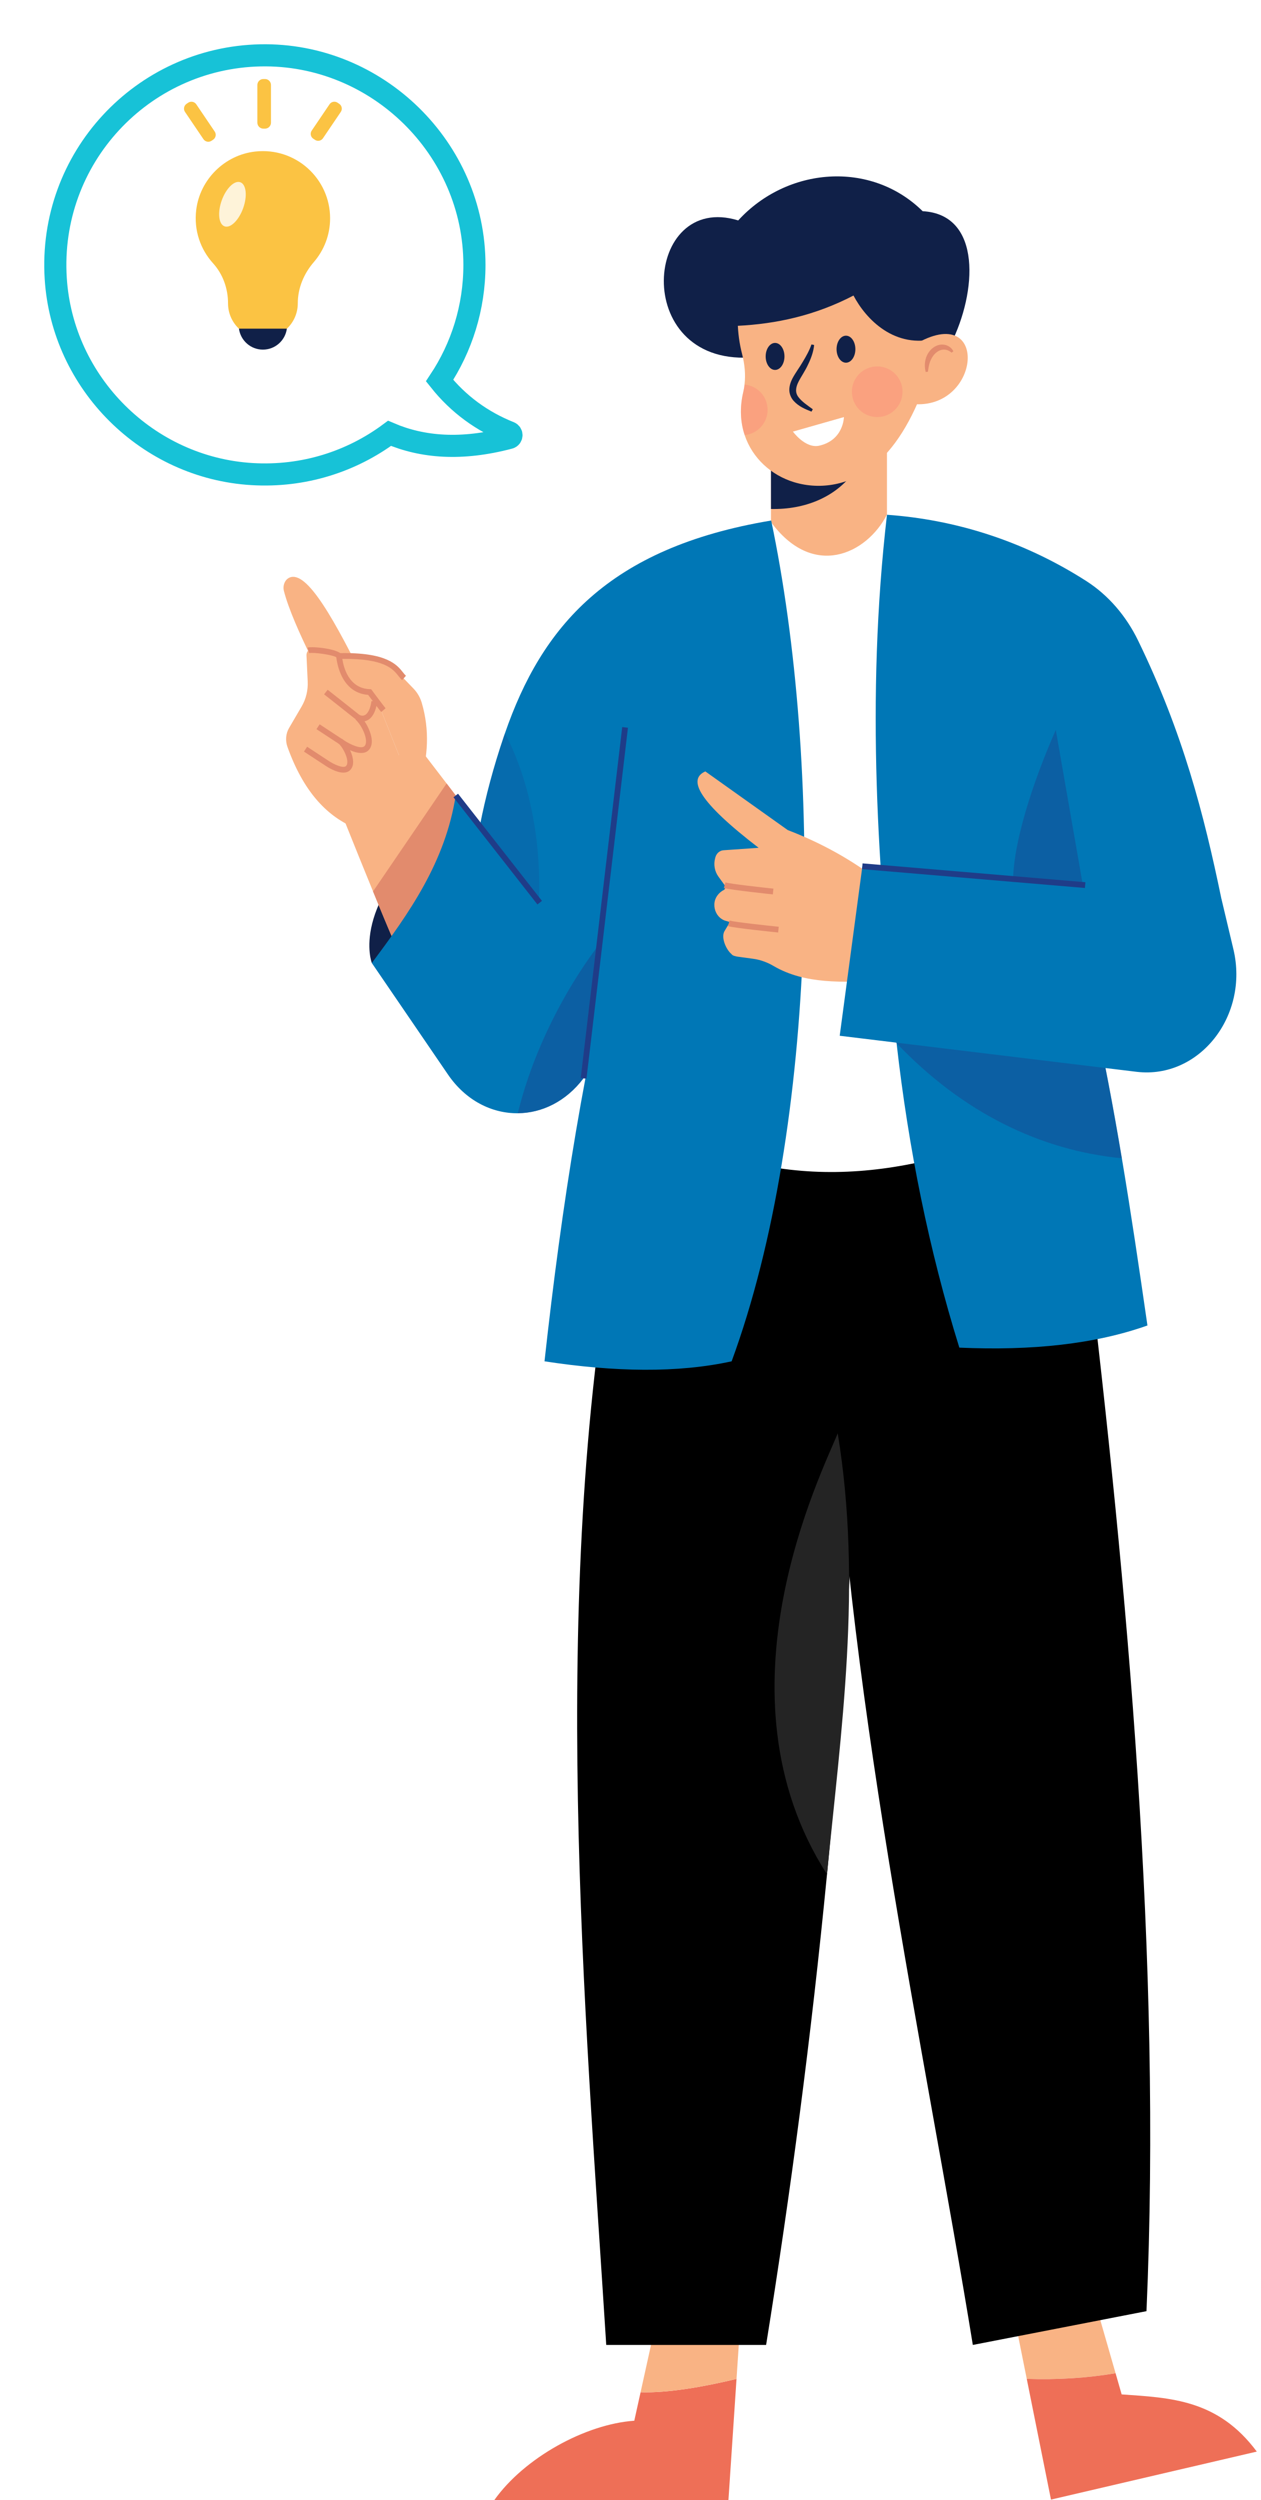 <svg width="114" height="226" viewBox="0 0 114 226" fill="none" xmlns="http://www.w3.org/2000/svg">
<path d="M33.614 87.052C33.614 87.052 31.521 81.724 40.155 74.529L40.025 86.434L33.614 87.052Z" fill="#102048"/>
<path d="M33.326 62.283C30.251 56.012 27.743 51.506 26.162 52.217C25.743 52.406 25.545 52.944 25.667 53.422C26.501 56.69 29.879 62.78 29.879 62.78L33.326 62.283Z" fill="#F9B384"/>
<path d="M37.251 71.249L31.851 74.741C29.48 73.671 27.413 71.513 25.985 67.511C25.786 66.95 25.833 66.315 26.131 65.811L27.261 63.877C27.664 63.196 27.858 62.394 27.816 61.581L27.708 59.245C27.7 59.075 27.761 58.91 27.874 58.793L28.709 57.933C28.858 57.778 29.087 57.764 29.252 57.899L30.998 59.326L30.657 59.303C30.657 59.303 30.945 62.325 33.19 62.474L34.357 63.968L37.251 71.249Z" fill="#F9B384"/>
<path d="M37.983 70.779L37.251 71.249L34.357 63.968L33.19 62.474C30.945 62.325 30.657 59.303 30.657 59.303L30.998 59.326L33.64 59.48C34.373 59.52 35.063 59.846 35.597 60.396L37.392 62.256C37.737 62.617 37.994 63.063 38.135 63.556C38.842 65.977 38.706 68.381 37.983 70.779Z" fill="#F9B384"/>
<path d="M41.202 71.907L39.982 83.472C39.982 83.472 36.492 86.235 36.319 86.523C36.241 86.648 35.042 83.812 33.724 80.583C32.023 76.434 30.124 71.641 30.124 71.641L37.711 67.35L40.375 70.824L41.202 71.907Z" fill="#F9B384"/>
<path d="M41.202 71.907L39.983 83.472C39.983 83.472 36.492 86.235 36.32 86.523C36.241 86.648 35.043 83.812 33.724 80.584L40.375 70.824L41.202 71.907Z" fill="#E28B6D"/>
<path d="M34.462 64.366C34.291 64.167 33.524 63.141 33.281 62.815C30.612 62.613 30.398 59.353 30.396 59.319L30.381 59.049L30.651 59.043C34.979 58.945 35.894 60.101 36.441 60.793C36.535 60.913 36.617 61.016 36.7 61.09L36.351 61.48C36.235 61.376 36.136 61.25 36.03 61.117C35.525 60.477 34.763 59.519 30.948 59.561C31.054 60.291 31.513 62.226 33.428 62.299L33.553 62.304L33.628 62.404C33.988 62.888 34.709 63.85 34.859 64.025L34.462 64.366Z" fill="#E28B6D"/>
<path d="M32.77 65.219C32.498 65.219 32.258 65.109 32.107 64.986C31.748 64.692 29.299 62.765 29.299 62.765L29.622 62.353C29.622 62.353 32.079 64.286 32.439 64.581C32.524 64.65 32.725 64.747 32.939 64.664C33.252 64.543 33.48 64.084 33.584 63.372L34.102 63.447C33.933 64.609 33.479 65.016 33.129 65.152C33.006 65.2 32.885 65.219 32.77 65.219Z" fill="#E28B6D"/>
<path d="M30.434 59.439C30.202 59.209 28.313 58.94 27.946 59.044L27.803 58.541C28.262 58.411 30.57 58.653 30.881 59.168L30.434 59.439Z" fill="#E28B6D"/>
<path d="M32.651 68.069C31.887 68.069 30.945 67.449 30.811 67.358L28.611 65.914L28.898 65.477L31.101 66.923C31.663 67.303 32.63 67.735 32.934 67.463C33.042 67.367 33.094 67.209 33.09 66.993C33.077 66.344 32.559 65.4 32.139 65.051L32.473 64.648C32.998 65.084 33.597 66.175 33.613 66.983C33.62 67.352 33.507 67.653 33.284 67.852C33.111 68.008 32.889 68.069 32.651 68.069Z" fill="#E28B6D"/>
<path d="M31.041 69.843C30.389 69.843 29.604 69.34 29.412 69.209L27.479 67.94L27.766 67.503L29.702 68.774C30.189 69.103 31.021 69.48 31.275 69.252C31.362 69.174 31.405 69.043 31.401 68.863C31.389 68.274 30.9 67.449 30.576 67.18L30.91 66.777C31.377 67.164 31.91 68.134 31.924 68.853C31.931 69.187 31.827 69.46 31.625 69.641C31.463 69.787 31.26 69.843 31.041 69.843Z" fill="#E28B6D"/>
<path d="M57.911 216.253L57.342 218.827C52.913 219.136 47.394 222.183 44.69 225.999H65.854L66.585 215.046C63.786 215.726 60.421 216.338 57.911 216.253Z" fill="#EE6F57"/>
<path d="M66.585 215.046L67.005 208.762L59.866 207.396L57.911 216.253C60.421 216.338 63.787 215.726 66.585 215.046Z" fill="#F9B384"/>
<path d="M100.853 214.535L98.24 205.445L91.088 206.399L92.823 215.044C95.588 215.141 98.284 214.97 100.853 214.535Z" fill="#F9B384"/>
<path d="M113.62 221.617C110.101 216.894 105.833 216.756 101.403 216.448L100.853 214.535C98.284 214.97 95.588 215.141 92.823 215.044L95.013 225.957L113.62 221.617Z" fill="#EE6F57"/>
<path d="M78.392 101.499L77.476 126.972C77.455 127.658 77.434 128.349 77.408 129.029C76.937 143.016 76.026 156.449 74.765 169.432C73.337 184.136 71.463 198.265 69.26 211.975H54.807C52.881 181.41 49.637 144.717 55.592 111.52L59.218 102.645L78.392 101.499Z" fill="black"/>
<path d="M98.275 112.95C101.902 143.287 105.042 177.25 103.647 208.923L87.948 211.976C83.659 185.563 76.169 151.588 75.215 120.963L73.122 96.064L96.66 102.646L98.275 112.95Z" fill="black"/>
<path d="M80.186 39.098H69.7V52.097H80.186V39.098Z" fill="#F9B384"/>
<path d="M69.634 47.103C73.471 52.423 78.353 50.093 80.185 46.518L92.658 101.932C81.019 106.944 69.829 107.687 59.342 101.741L65.971 49.27L69.634 47.103Z" fill="white"/>
<path d="M85.972 31.062C88.295 26.476 88.815 19.388 83.412 19.092C78.724 14.467 71.144 15.102 66.738 19.926C58.222 17.305 56.964 32.913 67.802 32.318L85.972 31.062Z" fill="#102048"/>
<path d="M69.7 39.098V46.011C72.797 46.078 75.4 44.929 76.984 42.944C76.984 42.944 73.927 40.808 71.516 39.098H69.7Z" fill="#102048"/>
<path d="M84.545 26.486L83.713 34.513C82.442 38.071 80.872 40.578 78.899 42.169C76.864 43.806 74.226 44.325 71.798 43.592C69.715 42.959 68.015 41.415 67.319 39.327C66.937 38.176 66.858 36.862 67.193 35.444C67.246 35.219 67.287 34.994 67.308 34.764C67.418 33.843 67.319 32.906 67.089 32.006C66.602 30.122 66.576 28.16 66.916 26.13L76.325 23.152L84.545 26.486Z" fill="#F9B384"/>
<path d="M66.144 123.06C61.275 124.127 55.566 124.029 49.226 123.06C50.783 108.883 52.918 95.276 56.204 82.803L42.511 81.467C42.64 79.259 42.928 76.984 43.382 74.654C43.891 72.029 44.615 69.331 45.547 66.578C45.578 66.48 45.614 66.382 45.651 66.284C48.956 56.718 54.96 49.513 69.719 47.054C74.343 69.092 73.993 101.69 66.144 123.06Z" fill="#0077B6"/>
<path d="M101.421 104.707C102.254 109.673 102.986 114.644 103.734 119.819C99.004 121.504 93.284 122.116 86.728 121.823C83.986 113.001 82.128 103.812 81.055 94.304C81.055 94.267 81.05 94.236 81.045 94.199C79.355 79.082 78.261 63.132 80.187 46.533C86.225 46.962 92.416 48.815 98.214 52.53C100.202 53.807 101.814 55.685 102.892 57.909C106.947 66.256 108.836 73.597 110.406 81.18L97.717 86.334C98.088 87.883 98.439 89.416 98.774 90.929C99.805 95.612 100.657 100.154 101.421 104.707Z" fill="#0077B6"/>
<path d="M59.123 77.463L57.425 91.291L56.633 92.339L52.746 97.484C51.164 99.575 48.993 100.618 46.81 100.636C44.455 100.654 42.1 99.483 40.494 97.128L33.614 87.053C36.999 82.528 40.261 77.929 41.199 71.907C45.639 77.083 46.957 79.033 46.957 79.033L59.123 77.463Z" fill="#0077B6"/>
<path d="M66.678 29.454C70.164 29.28 73.656 28.538 77.159 26.715C78.267 28.829 80.884 31.62 84.721 30.574L85.139 28.263L85.437 24.333L73.884 20.641L64.832 23.618L66.678 29.454Z" fill="#102048"/>
<path opacity="0.4" d="M101.421 104.707C94.043 103.99 87.046 100.589 81.055 94.304C81.028 94.272 80.997 94.246 80.971 94.215L81.044 94.199L98.773 90.929C99.804 95.612 100.657 100.154 101.421 104.707Z" fill="#1F3C88"/>
<path d="M75.733 129.569C77.981 143.264 76.026 156.45 74.765 169.433C64.226 153.023 74.336 133.06 75.733 129.569Z" fill="#242424"/>
<path d="M48.996 81.437L41.408 71.749L40.996 72.072L48.584 81.76L48.996 81.437Z" fill="#1F3C88"/>
<path opacity="0.4" d="M95.449 65.982L98.065 80.983C98.065 80.983 93.4 84.076 91.966 81.542C90.847 79.566 92.315 73.11 95.449 65.982Z" fill="#1F3C88"/>
<path d="M68.582 76.639L65.407 76.861C65.062 76.885 64.768 77.143 64.671 77.506L64.65 77.585C64.497 78.154 64.606 78.769 64.943 79.235L65.516 80.026C65.607 80.153 65.587 80.329 65.469 80.432C64.966 80.679 64.602 81.169 64.581 81.729C64.576 81.869 64.586 82.006 64.613 82.131C64.728 82.671 65.106 83.098 65.596 83.239L65.906 83.328C65.947 83.34 65.965 83.391 65.942 83.429L65.495 84.175C65.164 84.756 65.648 85.846 66.123 86.239C66.22 86.399 66.529 86.459 66.704 86.483L68.103 86.674C68.753 86.763 69.373 86.994 69.939 87.326C72.761 88.981 76.215 88.809 79.667 88.644L79.397 79.576C77.043 77.768 74.342 76.234 71.214 75.036L63.765 69.734C62.133 70.453 63.154 72.469 68.582 76.639Z" fill="#F9B384"/>
<path d="M110.406 81.18L111.506 85.814C112.935 91.83 108.425 97.552 102.775 96.892L75.913 93.63L77.962 78.318L110.406 81.18Z" fill="#0077B6"/>
<path d="M56.77 65.787L56.251 65.726L52.501 97.448L53.02 97.51L56.77 65.787Z" fill="#1F3C88"/>
<path d="M98.125 79.751L77.979 78.047L77.935 78.568L98.081 80.272L98.125 79.751Z" fill="#1F3C88"/>
<path d="M69.868 80.851C69.714 80.835 66.088 80.454 65.442 80.274L65.583 79.769C66.084 79.91 68.885 80.222 69.922 80.331L69.868 80.851Z" fill="#E28B6D"/>
<path d="M70.349 84.296C70.19 84.28 66.46 83.902 65.813 83.721L65.954 83.217C66.455 83.357 69.334 83.668 70.401 83.776L70.349 84.296Z" fill="#E28B6D"/>
<path d="M82.162 36.481C88.733 37.464 89.605 26.998 82.628 31.184L82.162 36.481Z" fill="#F9B384"/>
<path d="M83.682 33.624C83.603 33.286 83.582 32.925 83.657 32.566C83.73 32.208 83.906 31.858 84.181 31.585C84.453 31.317 84.84 31.118 85.25 31.15C85.658 31.171 86.034 31.421 86.188 31.756L86.024 31.878C85.786 31.672 85.513 31.58 85.252 31.607C84.991 31.627 84.743 31.767 84.544 31.958C84.341 32.151 84.196 32.407 84.082 32.686C83.978 32.971 83.933 33.281 83.886 33.607L83.682 33.624Z" fill="#E28B6D"/>
<path d="M70.069 33.441C70.539 33.441 70.92 32.894 70.92 32.22C70.92 31.546 70.539 30.999 70.069 30.999C69.6 30.999 69.219 31.546 69.219 32.22C69.219 32.894 69.6 33.441 70.069 33.441Z" fill="#102048"/>
<path d="M76.48 32.787C76.949 32.787 77.33 32.24 77.33 31.566C77.33 30.891 76.949 30.345 76.48 30.345C76.01 30.345 75.629 30.891 75.629 31.566C75.629 32.24 76.01 32.787 76.48 32.787Z" fill="#102048"/>
<path d="M73.602 31.188C73.54 31.809 73.319 32.407 73.051 32.955C72.803 33.508 72.429 34.035 72.185 34.517C71.934 35.017 71.867 35.486 72.18 35.893C72.487 36.309 72.995 36.642 73.48 36.996L73.361 37.211C72.807 36.986 72.215 36.755 71.749 36.238C71.518 35.984 71.355 35.606 71.358 35.234C71.363 34.862 71.481 34.529 71.625 34.24C71.934 33.656 72.283 33.217 72.58 32.699C72.883 32.195 73.168 31.69 73.362 31.136L73.602 31.188Z" fill="#102048"/>
<path d="M71.684 39.016L76.294 37.703C76.294 37.703 76.276 39.78 74.071 40.287C72.811 40.577 71.684 39.016 71.684 39.016Z" fill="white"/>
<path opacity="0.4" d="M69.396 37.046C69.396 38.239 68.486 39.223 67.319 39.328C66.937 38.176 66.859 36.863 67.193 35.445C67.246 35.22 67.288 34.995 67.308 34.765C68.481 34.864 69.396 35.848 69.396 37.046Z" fill="#FC8879"/>
<path opacity="0.4" d="M79.303 37.703C80.569 37.703 81.594 36.677 81.594 35.412C81.594 34.147 80.569 33.121 79.303 33.121C78.038 33.121 77.013 34.147 77.013 35.412C77.013 36.677 78.038 37.703 79.303 37.703Z" fill="#FC8879"/>
<path opacity="0.4" d="M53.351 93.697L52.746 97.484C51.164 99.575 48.993 100.618 46.81 100.636C48.962 91.855 54.066 85.52 54.066 85.52L53.351 93.697Z" fill="#1F3C88"/>
<path opacity="0.2" d="M48.724 81.509L43.383 74.653C43.892 72.029 44.615 69.331 45.547 66.578C45.578 66.48 45.615 66.381 45.651 66.283C46.663 68.172 49.024 73.482 48.724 81.509Z" fill="#1F3C88"/>
<g filter="url(#filter0_d_531_1600)">
<path d="M46.08 35.096C43.578 34.093 41.45 32.551 39.74 30.406C41.729 27.408 42.891 23.813 42.891 19.946C42.891 9.419 34.07 0.786 23.546 1.004C12.862 1.225 4.352 10.29 5.039 21.174C5.636 30.636 13.335 38.299 22.799 38.857C27.461 39.132 31.783 37.718 35.216 35.173C38.195 36.447 41.724 36.731 46.048 35.587C46.286 35.524 46.308 35.187 46.08 35.096Z" fill="white"/>
<path d="M46.08 35.096C43.578 34.093 41.45 32.551 39.74 30.406C41.729 27.408 42.891 23.813 42.891 19.946C42.891 9.419 34.07 0.786 23.546 1.004C12.862 1.225 4.352 10.29 5.039 21.174C5.636 30.636 13.335 38.299 22.799 38.857C27.461 39.132 31.783 37.718 35.216 35.173C38.195 36.447 41.724 36.731 46.048 35.587C46.286 35.524 46.308 35.187 46.08 35.096Z" stroke="#17C2D7" stroke-width="2" stroke-miterlimit="10"/>
</g>
<path d="M29.843 19.735C29.843 16.149 26.735 13.289 23.066 13.7C20.318 14.008 18.082 16.214 17.741 18.958C17.509 20.826 18.128 22.548 19.26 23.799C20.153 24.785 20.615 26.087 20.615 27.418V27.425C20.615 29.166 22.026 30.577 23.768 30.577C25.509 30.577 26.921 29.166 26.921 27.425V27.42C26.921 26.038 27.471 24.735 28.374 23.688C29.289 22.627 29.843 21.247 29.843 19.735Z" fill="#FBC343"/>
<path d="M23.768 31.605C24.877 31.605 25.791 30.78 25.934 29.711H21.602C21.746 30.78 22.66 31.605 23.768 31.605Z" fill="#102048"/>
<path opacity="0.8" d="M20.302 20.461C20.837 20.652 21.59 19.915 21.984 18.814C22.377 17.713 22.262 16.666 21.726 16.474C21.191 16.283 20.438 17.02 20.044 18.121C19.651 19.222 19.766 20.269 20.302 20.461Z" fill="white"/>
<path d="M23.959 11.629H23.806C23.51 11.629 23.267 11.386 23.267 11.09V7.682C23.267 7.385 23.51 7.143 23.806 7.143H23.959C24.255 7.143 24.498 7.385 24.498 7.682V11.09C24.498 11.387 24.255 11.629 23.959 11.629Z" fill="#FBC343"/>
<path d="M19.272 12.625L19.125 12.725C18.885 12.887 18.556 12.824 18.394 12.584L16.724 10.117C16.562 9.877 16.625 9.548 16.865 9.386L17.012 9.286C17.252 9.124 17.581 9.187 17.743 9.427L19.413 11.894C19.575 12.134 19.512 12.463 19.272 12.625Z" fill="#FBC343"/>
<path d="M28.317 12.535L28.473 12.64C28.71 12.801 29.036 12.738 29.197 12.5L30.812 10.113C30.973 9.875 30.91 9.549 30.673 9.389L30.518 9.283C30.28 9.123 29.954 9.186 29.794 9.423L28.178 11.81C28.017 12.048 28.08 12.374 28.317 12.535Z" fill="#FBC343"/>
<defs>
<filter id="filter0_d_531_1600" x="0" y="0" width="51.24" height="47.891" filterUnits="userSpaceOnUse" color-interpolation-filters="sRGB">
<feFlood flood-opacity="0" result="BackgroundImageFix"/>
<feColorMatrix in="SourceAlpha" type="matrix" values="0 0 0 0 0 0 0 0 0 0 0 0 0 0 0 0 0 0 127 0" result="hardAlpha"/>
<feOffset dy="4"/>
<feGaussianBlur stdDeviation="2"/>
<feComposite in2="hardAlpha" operator="out"/>
<feColorMatrix type="matrix" values="0 0 0 0 0 0 0 0 0 0 0 0 0 0 0 0 0 0 0.25 0"/>
<feBlend mode="normal" in2="BackgroundImageFix" result="effect1_dropShadow_531_1600"/>
<feBlend mode="normal" in="SourceGraphic" in2="effect1_dropShadow_531_1600" result="shape"/>
</filter>
</defs>
</svg>
